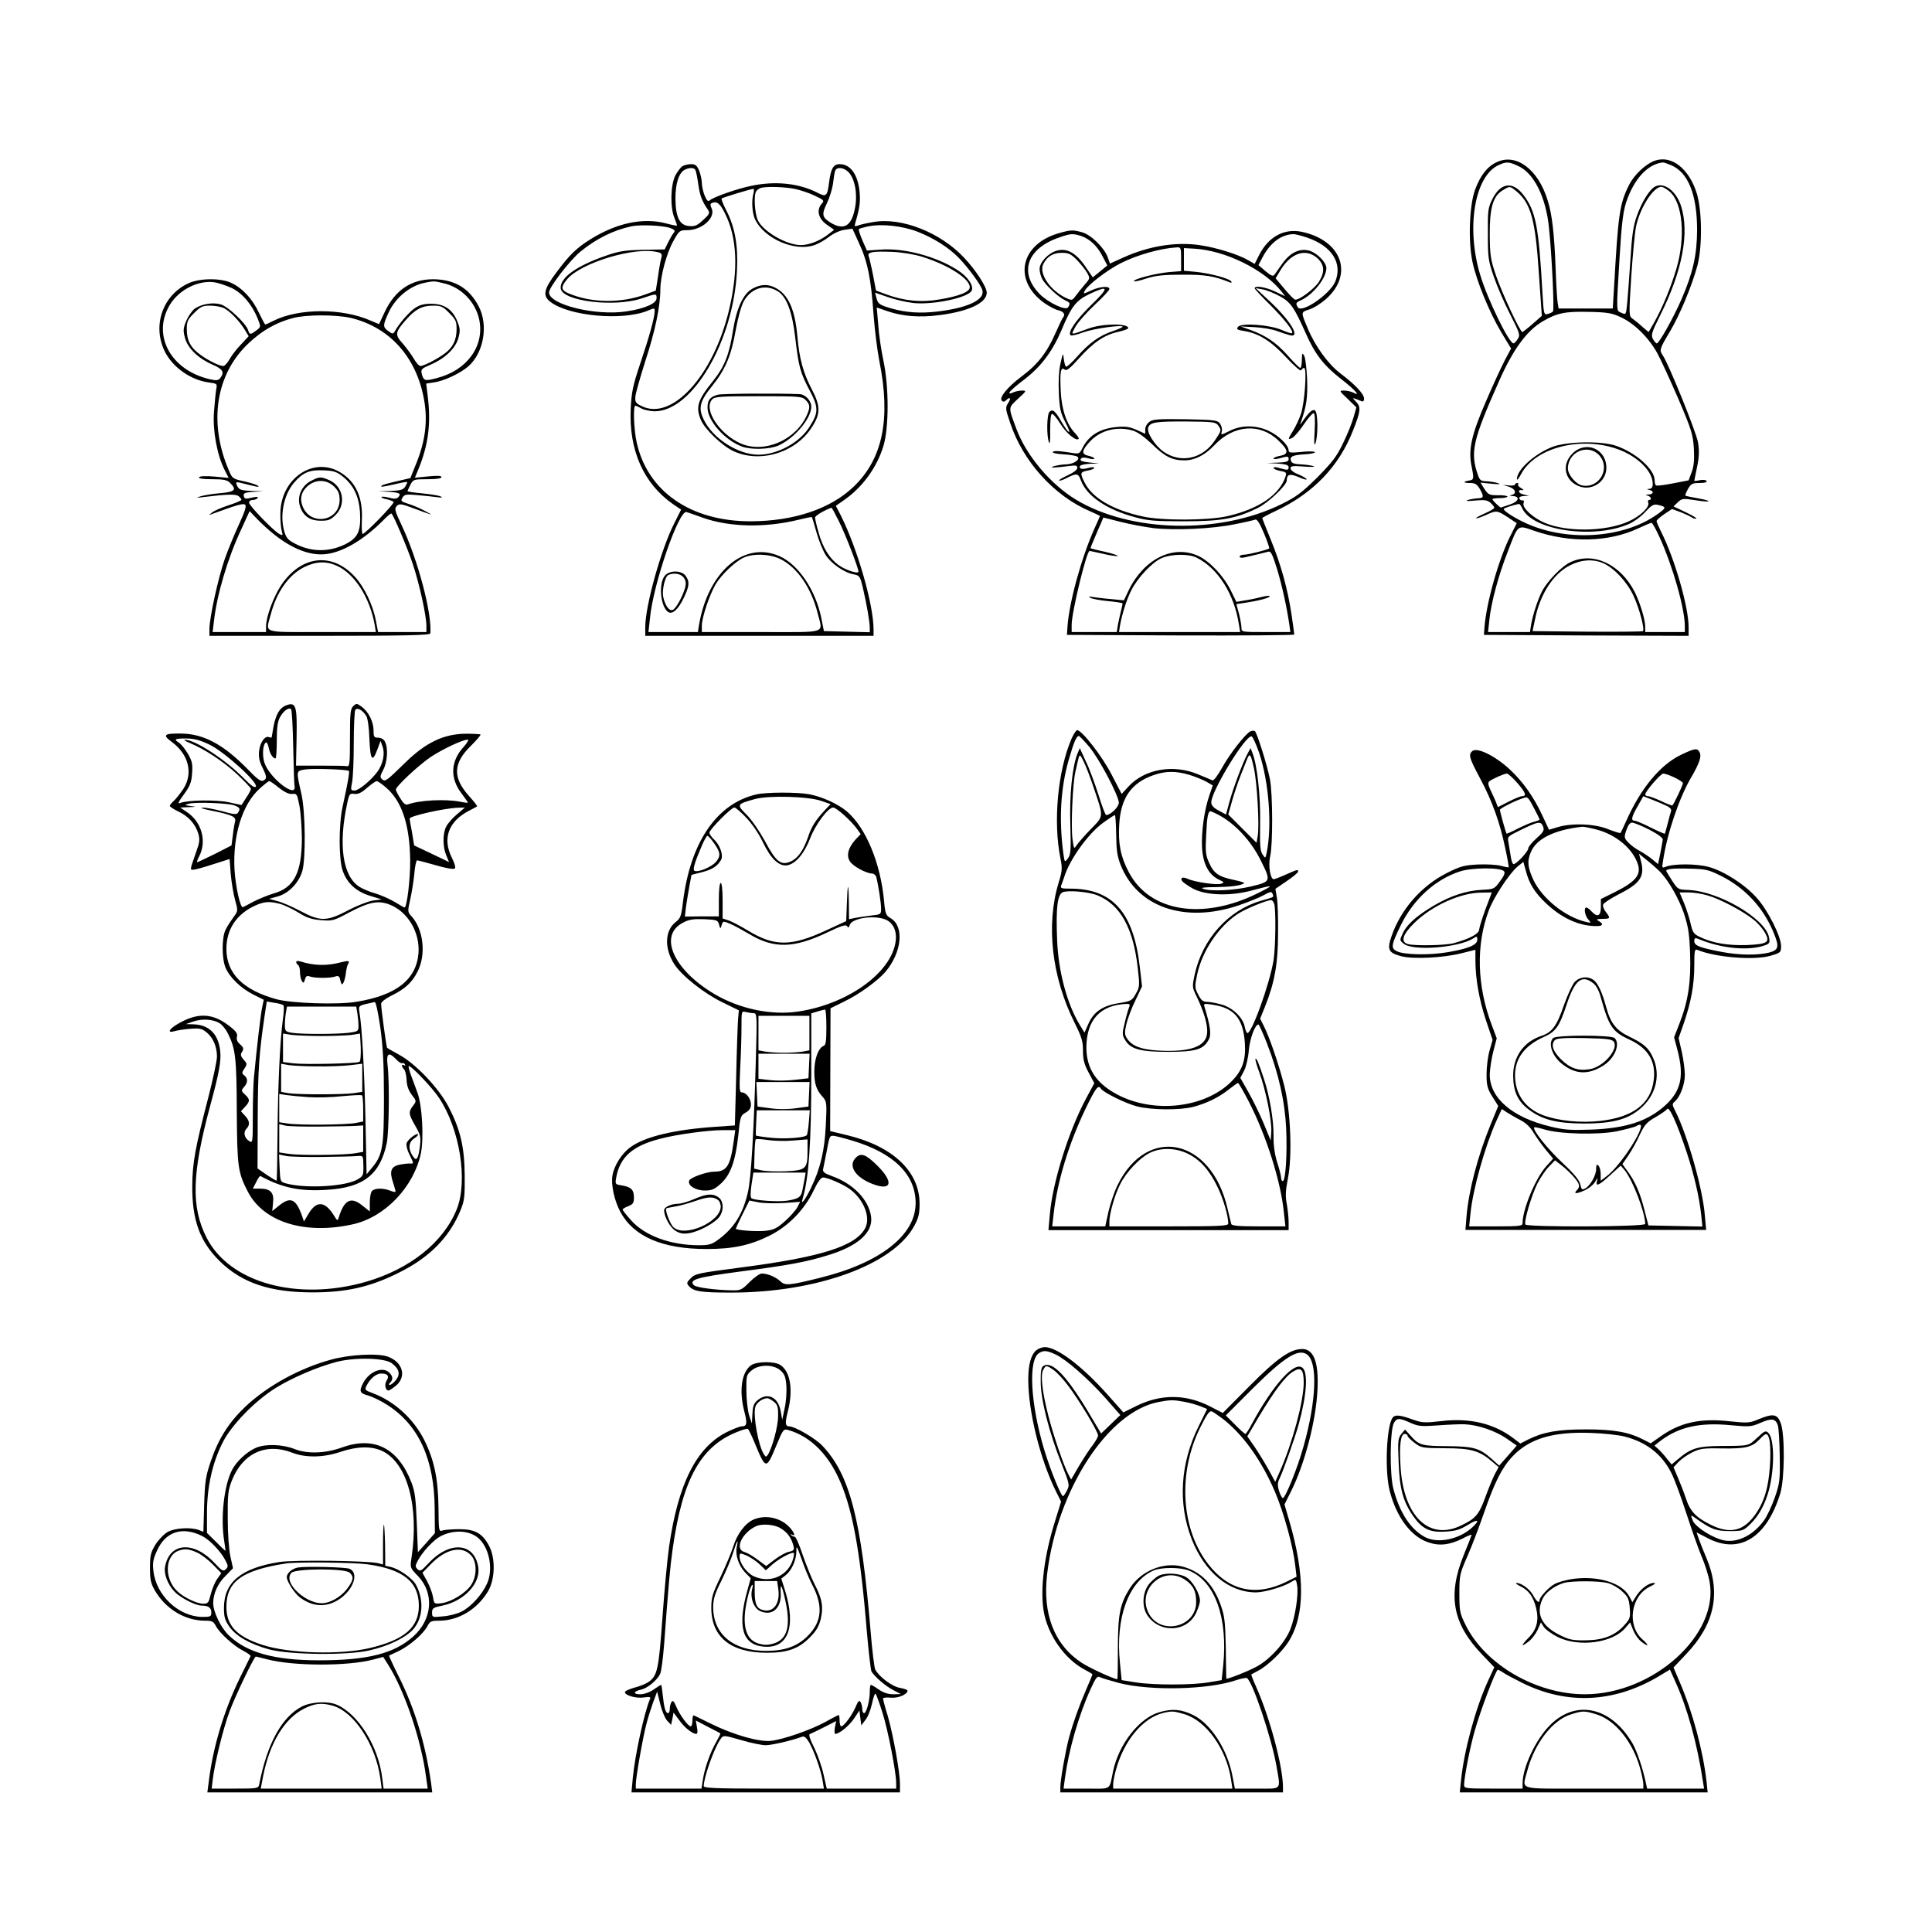 <?xml version="1.0" standalone="no"?>
<!DOCTYPE svg PUBLIC "-//W3C//DTD SVG 20010904//EN"
 "http://www.w3.org/TR/2001/REC-SVG-20010904/DTD/svg10.dtd">
<svg version="1.0" xmlns="http://www.w3.org/2000/svg"
 width="1024pt" height="1024pt" viewBox="0 0 1024 1024"
 preserveAspectRatio="xMidYMid meet">
<g transform="translate(0,1024) scale(0.1,-0.1)"
fill="#000000" stroke="none">
<path d="M7934 9381 c-51 -23 -88 -71 -116 -147 -30 -82 -37 -270 -14 -380 21
-102 90 -270 154 -377 l51 -84 -34 -64 c-18 -35 -63 -132 -99 -216 -77 -177
-95 -258 -76 -346 13 -65 12 -70 -14 -74 -34 -6 -31 -13 5 -13 27 0 37 -6 52
-31 23 -41 22 -49 -10 -50 -16 -1 -39 -5 -53 -9 -16 -6 -2 -7 38 -3 51 5 66 2
82 -12 11 -10 20 -22 20 -26 0 -5 -23 -18 -50 -30 -28 -12 -49 -24 -46 -26 2
-2 24 5 49 16 59 27 60 27 118 -10 l48 -32 -33 -66 c-62 -122 -128 -355 -138
-486 l-3 -40 543 -3 542 -2 0 46 c0 107 -74 363 -144 502 -14 28 -26 55 -26
60 0 5 19 22 41 37 l41 27 47 -17 c25 -10 50 -22 56 -26 5 -5 16 -9 25 -8 8 0
-15 15 -53 33 l-67 32 23 22 c21 20 27 21 91 11 85 -14 99 -5 15 10 -34 6 -64
12 -66 14 -2 3 4 18 14 36 16 27 23 31 61 31 28 0 41 4 37 11 -4 6 -19 7 -36
4 -16 -4 -29 -5 -29 -3 0 2 7 35 15 74 11 52 12 85 5 128 -8 53 -156 417 -186
461 -20 29 -19 34 36 126 53 89 116 240 146 349 27 99 26 293 -3 386 -41 130
-132 202 -220 173 -48 -16 -110 -73 -138 -128 -51 -101 -58 -153 -80 -541 l-7
-115 -143 0 -144 0 -5 30 c-3 17 -8 100 -11 185 -7 184 -19 286 -42 358 -50
164 -166 251 -269 203z m113 -21 c83 -37 147 -165 163 -328 15 -142 29 -436
21 -443 -3 -4 -16 -10 -27 -13 -21 -6 -22 -3 -29 116 -19 345 -35 429 -100
514 -57 75 -122 67 -166 -23 -22 -44 -24 -60 -23 -183 0 -125 2 -142 32 -228
18 -52 57 -142 87 -200 51 -100 53 -108 39 -129 -8 -13 -18 -23 -22 -23 -24 0
-137 232 -176 361 -77 252 -30 529 99 585 40 18 53 17 102 -6z m809 5 c92 -38
139 -157 139 -345 -1 -133 -22 -226 -83 -367 -43 -98 -118 -233 -131 -233 -4
0 -13 11 -20 23 -11 21 -7 35 37 123 120 238 158 443 111 585 -27 79 -90 125
-137 100 -30 -16 -71 -83 -97 -157 -19 -54 -26 -105 -34 -239 -6 -93 -14 -196
-17 -227 -6 -56 -6 -57 -30 -46 -28 13 -28 -8 -10 293 11 182 19 243 35 293
42 125 114 202 194 211 4 1 24 -6 43 -14z m-816 -141 c74 -63 98 -151 116
-428 l16 -230 -49 -43 c-26 -23 -51 -42 -54 -43 -12 0 -108 206 -140 300 -29
85 -32 108 -33 215 -1 143 17 205 68 236 39 24 38 24 76 -7z m809 1 c70 -60
86 -241 36 -410 -29 -98 -72 -202 -117 -283 l-30 -52 -32 27 c-17 16 -41 35
-52 43 -21 15 -21 15 -8 225 8 116 19 233 25 262 20 100 92 213 135 213 7 0
26 -11 43 -25z m-259 -666 c72 -33 147 -107 193 -189 20 -36 70 -146 113 -245
70 -164 77 -187 82 -263 3 -62 0 -93 -12 -125 l-16 -43 -83 -16 c-45 -9 -85
-14 -89 -11 -5 2 -8 14 -8 27 0 58 -98 146 -204 183 -78 27 -261 24 -339 -6
-94 -37 -187 -121 -187 -170 0 -9 9 2 21 24 79 152 348 211 546 121 90 -42
153 -111 153 -171 0 -17 -6 -25 -17 -26 -17 -1 -17 -2 0 -6 25 -6 21 -23 -5
-24 -17 -1 -19 -2 -5 -6 18 -5 24 -23 7 -23 -5 0 -7 -6 -4 -14 9 -23 -42 -72
-105 -100 -121 -54 -326 -57 -444 -7 -63 27 -119 79 -112 103 4 12 2 17 -5 16
-7 -2 -15 3 -17 10 -3 7 6 12 24 13 l28 1 -29 7 c-30 6 -35 28 -6 23 8 -1 5 4
-8 11 -12 7 -19 16 -16 20 4 4 2 7 -4 7 -7 0 -12 -4 -12 -8 0 -5 -15 -7 -32
-5 l-33 3 33 -10 c34 -11 43 -36 15 -43 -14 -4 -13 -5 3 -6 43 -2 35 -29 -13
-45 -26 -9 -47 -16 -48 -16 -6 0 -45 38 -45 44 0 3 18 6 40 6 22 0 40 4 40 8
0 4 -23 8 -50 7 -46 0 -52 3 -72 33 l-21 34 59 -6 c40 -4 51 -3 34 3 -14 5
-41 9 -60 10 -31 1 -37 5 -47 34 -42 121 -27 184 114 501 74 166 146 264 230
313 75 44 119 53 243 50 99 -2 123 -6 170 -28z m-522 -1013 c53 -117 375 -165
564 -84 26 11 66 40 88 64 35 38 45 43 68 38 46 -11 45 -15 -4 -50 -178 -127
-476 -147 -694 -48 -60 27 -120 65 -120 76 0 5 49 21 81 27 3 1 11 -10 17 -23z
m727 -151 c71 -155 135 -381 135 -474 l0 -31 -105 0 -105 0 0 28 c0 38 -27
127 -56 185 -75 146 -218 214 -339 158 -47 -21 -125 -102 -153 -157 -23 -46
-48 -124 -57 -176 l-6 -38 -111 0 -111 0 7 65 c9 89 49 239 97 360 57 148 50
143 140 112 190 -66 396 -61 553 13 34 16 65 29 69 29 5 1 23 -33 42 -74z
m-300 -139 c59 -25 129 -100 163 -174 31 -66 60 -177 50 -187 -3 -3 -135 -4
-295 -3 l-290 3 13 63 c27 134 98 242 186 286 59 30 120 34 173 12z"/>
<path d="M8334 7836 c-58 -58 -42 -141 32 -172 69 -29 146 20 148 94 2 102
-108 150 -180 78z m144 -11 c59 -69 -2 -175 -92 -158 -34 7 -76 57 -76 91 2
90 110 133 168 67z"/>
<path d="M3617 9359 c-9 -5 -26 -28 -38 -50 -25 -51 -28 -168 -4 -225 8 -20
14 -38 13 -40 -2 -1 -28 4 -58 12 -122 32 -262 2 -400 -84 -74 -46 -111 -82
-181 -176 -67 -89 -74 -123 -33 -155 98 -77 385 -103 519 -47 32 14 35 14 35
-2 0 -33 -29 -138 -76 -277 -40 -119 -47 -155 -51 -240 -11 -221 69 -399 224
-507 l43 -29 -36 -72 c-71 -140 -154 -438 -154 -551 l0 -46 605 0 605 0 0 34
c0 132 -86 430 -174 605 l-26 50 43 30 c98 68 174 172 209 286 30 97 30 316 0
455 -11 52 -24 137 -27 187 l-8 93 56 -19 c81 -28 171 -35 278 -21 155 20 249
65 249 119 0 30 -58 119 -119 184 -126 135 -333 217 -483 190 -35 -6 -72 -14
-82 -19 -17 -6 -18 -4 -12 17 22 74 27 110 22 162 -9 92 -48 147 -106 147 -32
0 -46 -23 -55 -92 -10 -79 -15 -84 -63 -59 -99 50 -223 63 -350 36 -74 -15
-197 -58 -219 -76 -10 -9 -16 -4 -28 24 -8 20 -15 50 -15 67 0 17 -7 46 -14
65 -12 28 -20 35 -43 35 -15 0 -36 -5 -46 -11z m68 -19 c4 -6 11 -40 16 -76 8
-60 20 -91 52 -137 10 -16 7 -23 -26 -53 -31 -29 -44 -35 -75 -32 -50 4 -71
46 -72 146 0 78 17 133 47 151 23 13 50 14 58 1z m813 -13 c33 -35 48 -115 34
-188 -18 -98 -59 -122 -130 -79 -45 28 -48 44 -19 103 14 29 28 75 32 102 3
28 8 58 11 68 7 24 46 21 72 -6z m-286 -88 c29 -6 77 -22 106 -36 49 -23 52
-26 38 -42 -31 -35 -19 -82 31 -115 l34 -24 -35 -27 c-42 -32 -99 -54 -141
-54 -76 0 -199 71 -228 131 -17 36 -23 134 -9 154 4 6 14 14 22 17 26 10 127
7 182 -4z m-219 -26 c-11 -40 -6 -108 11 -140 51 -99 208 -167 310 -133 20 6
56 26 79 44 26 20 60 35 84 38 l41 6 35 -77 c45 -95 64 -190 77 -378 6 -81 20
-192 31 -248 61 -304 18 -516 -135 -663 -123 -119 -317 -184 -546 -185 -319
-1 -550 159 -606 421 -15 71 -19 192 -6 192 4 -1 18 -7 32 -15 14 -8 45 -14
69 -15 200 -1 419 371 437 745 7 131 -10 230 -56 319 -17 33 -28 61 -25 64 5
5 153 50 168 51 4 1 4 -11 0 -26z m-151 -103 c65 -128 73 -300 22 -513 -83
-349 -303 -590 -464 -509 -31 15 -35 21 -32 52 2 19 26 103 52 185 52 158 80
292 80 380 0 72 34 197 71 261 29 52 32 54 72 54 77 0 151 66 129 115 -8 18
-8 25 1 29 27 11 43 -2 69 -54z m-288 -79 c22 -9 26 -14 17 -25 -7 -8 -20 -31
-30 -51 l-18 -37 -114 -2 c-95 -2 -128 -7 -194 -30 -160 -55 -249 -119 -243
-175 8 -67 282 -101 428 -53 80 27 80 27 80 1 0 -27 -63 -55 -157 -69 -163
-26 -413 35 -413 100 0 27 109 169 166 216 83 68 175 114 269 134 49 11 170 5
209 -9z m1309 -19 c85 -33 167 -85 219 -139 53 -55 118 -144 125 -172 13 -50
-78 -93 -237 -112 -92 -11 -167 -6 -245 16 -64 19 -72 24 -80 57 l-7 27 69
-24 c37 -13 98 -27 134 -31 106 -11 289 28 309 65 13 26 -21 76 -77 111 -113
72 -283 117 -407 107 l-71 -5 -24 54 c-13 30 -21 57 -19 60 3 2 25 9 49 14 72
15 181 3 262 -28z m-1375 -109 c18 -4 22 -11 18 -27 -4 -11 -12 -56 -18 -99
l-12 -77 -51 -19 c-131 -49 -288 -48 -411 4 -41 17 -43 33 -8 75 75 89 365
175 482 143z m1397 -23 c139 -43 255 -117 255 -162 0 -25 -53 -47 -160 -65
-96 -17 -189 -8 -283 27 l-54 20 -16 84 c-9 46 -20 91 -23 99 -8 21 23 26 126
22 49 -2 115 -13 155 -25z m-439 -1402 c34 -67 104 -248 104 -268 0 -14 -73
10 -108 37 -47 35 -82 93 -103 170 -11 37 -19 73 -19 80 0 9 49 39 87 52 2 1
19 -31 39 -71z m-721 18 c144 -51 333 -54 511 -10 36 9 66 15 67 13 2 -2 13
-39 25 -82 12 -43 34 -96 48 -118 28 -45 98 -94 148 -103 32 -6 35 -10 50 -74
20 -85 36 -179 36 -209 l0 -24 -122 3 -121 3 -14 70 c-30 147 -121 283 -221
327 -187 83 -379 -81 -427 -364 l-6 -38 -131 0 -131 0 8 73 c17 182 154 577
194 563 9 -3 48 -16 86 -30z m413 -220 c89 -45 162 -152 196 -287 27 -110 60
-99 -299 -99 l-315 0 0 34 c0 43 40 162 73 219 31 52 106 123 150 142 52 23
140 19 195 -9z"/>
<path d="M3990 8711 c-50 -26 -86 -103 -105 -223 -20 -128 -45 -191 -104 -265
-84 -104 -95 -140 -66 -209 20 -48 110 -135 170 -164 141 -67 330 -11 417 124
48 73 48 113 -1 206 -45 86 -65 163 -75 280 -13 141 -48 220 -117 255 -38 20
-77 19 -119 -4z m134 -16 c46 -30 75 -108 91 -245 18 -154 26 -184 77 -281 47
-89 47 -116 -2 -192 -52 -83 -170 -147 -270 -147 -108 0 -242 86 -290 186 -30
61 -21 97 42 175 72 89 104 164 127 297 12 66 29 129 43 155 40 72 117 94 182
52z"/>
<path d="M3805 8148 c-41 -11 -55 -28 -55 -68 0 -70 91 -173 183 -207 50 -18
146 -15 194 6 85 39 173 143 173 206 0 31 -32 65 -62 66 -109 5 -413 3 -433
-3z m465 -28 c23 -23 25 -38 8 -77 -57 -134 -225 -208 -351 -154 -115 50 -202
185 -151 235 13 14 50 16 245 16 216 0 230 -1 249 -20z"/>
<path d="M3525 7190 c-36 -40 -25 -167 17 -194 23 -14 54 15 84 79 28 59 30
83 8 113 -20 29 -83 31 -109 2z m100 -13 c11 -17 12 -31 6 -53 -14 -48 -49
-111 -66 -117 -18 -7 -40 24 -50 70 -7 36 10 109 28 116 31 13 67 6 82 -16z"/>
<path d="M5619 9006 c-210 -56 -254 -250 -84 -372 26 -18 60 -36 76 -39 27 -6
37 -23 23 -38 -3 -3 -21 -40 -39 -81 -45 -103 -94 -167 -180 -231 -77 -58
-121 -113 -105 -129 7 -7 14 -6 22 2 21 21 29 13 12 -13 -16 -25 -16 -30 10
-106 67 -204 233 -388 424 -469 28 -12 52 -24 52 -25 0 -1 -13 -31 -29 -66
-69 -154 -134 -390 -143 -519 l-3 -45 603 -3 c331 -1 602 1 602 5 0 5 -7 53
-15 108 -20 134 -57 267 -111 398 -24 59 -44 109 -44 111 0 2 33 20 74 39 198
94 333 235 408 427 40 101 42 122 16 150 -24 25 -25 25 30 3 7 -3 12 3 12 14
0 24 -47 75 -126 134 -65 50 -133 143 -173 239 -37 88 -37 85 9 100 23 7 62
32 87 54 149 131 86 311 -126 357 -94 20 -177 -25 -227 -122 l-24 -48 -33 19
c-52 31 -168 67 -254 80 -128 20 -275 -4 -409 -65 l-71 -32 -12 34 c-19 51
-89 119 -136 132 -48 13 -58 13 -116 -3z m112 -17 c46 -16 86 -54 114 -110
l24 -46 -39 -32 -38 -31 -39 57 c-51 74 -99 100 -153 84 -45 -13 -90 -62 -90
-97 0 -14 6 -37 14 -53 17 -32 86 -97 122 -113 26 -12 28 -16 15 -37 -12 -19
-104 24 -150 70 -112 114 -69 241 102 300 62 22 74 22 118 8z m1196 -8 c133
-45 190 -136 150 -234 -28 -66 -177 -169 -198 -136 -13 21 -11 25 15 37 66 30
136 118 136 171 0 30 -48 79 -89 92 -51 15 -103 -9 -145 -69 -17 -24 -35 -50
-41 -58 -8 -10 -18 -6 -48 19 l-37 32 21 40 c41 78 99 122 164 124 11 0 43 -8
72 -18z m-667 -115 l0 -63 -62 -5 c-69 -6 -188 -36 -188 -48 0 -4 28 1 63 13
49 16 89 21 192 21 123 1 171 -7 254 -41 8 -3 11 -1 7 5 -9 16 -111 43 -186
51 l-65 6 0 60 0 60 55 -3 c163 -9 371 -111 462 -227 l19 -25 -53 25 c-51 24
-108 33 -108 17 0 -4 36 -43 81 -87 77 -77 127 -141 117 -151 -3 -2 -27 5 -54
17 -65 28 -213 39 -232 17 -10 -13 -6 -16 30 -22 78 -12 143 -52 224 -139 45
-48 78 -77 81 -69 3 6 9 12 15 12 16 0 3 -187 -17 -244 -9 -27 -28 -67 -41
-88 -29 -46 -30 -52 -4 -38 11 6 38 37 60 70 22 33 46 60 52 60 7 0 9 -29 6
-92 -4 -64 -3 -85 4 -68 14 38 14 158 -1 173 -12 12 -31 -4 -69 -59 -12 -18
-13 -18 -6 1 29 85 35 127 32 225 -3 58 -9 114 -16 125 -10 17 -11 15 -12 -22
0 -24 -4 -43 -8 -43 -5 0 -34 29 -66 65 -61 69 -117 107 -200 137 l-51 18 75
-4 c41 -2 95 -11 120 -21 25 -9 55 -19 68 -22 57 -14 2 78 -110 182 l-73 68
39 -7 c21 -4 62 -21 91 -37 56 -31 75 -59 136 -196 50 -113 97 -172 190 -244
73 -57 105 -94 60 -69 -11 5 -32 10 -47 10 -27 0 -27 -1 19 -44 l46 -45 -15
-53 c-8 -29 -33 -91 -56 -138 -34 -71 -58 -101 -137 -181 -82 -81 -110 -102
-191 -142 -327 -160 -796 -150 -1086 24 -135 81 -265 235 -317 376 -44 118
-44 110 8 159 47 43 47 44 21 44 -15 0 -36 -5 -47 -10 -12 -7 -19 -7 -19 -1 0
6 35 37 78 69 90 69 149 148 198 262 53 127 77 157 147 191 106 50 108 37 10
-58 -82 -81 -125 -144 -109 -160 4 -4 34 3 69 16 56 20 207 41 207 29 0 -3
-23 -13 -52 -23 -70 -23 -126 -63 -189 -135 -29 -33 -56 -57 -60 -53 -4 5 -9
24 -11 43 -3 32 -5 30 -17 -25 -9 -38 -12 -95 -9 -158 4 -85 9 -106 36 -158
36 -69 17 -62 -24 9 -32 55 -44 65 -61 50 -15 -12 -17 -130 -3 -163 5 -12 7
12 6 64 0 48 3 85 9 87 6 2 26 -21 45 -52 31 -50 84 -94 97 -80 3 2 -5 15 -17
28 -46 47 -73 125 -78 224 -5 103 0 133 21 115 10 -8 28 6 77 61 76 84 133
123 206 139 30 7 54 15 54 20 0 26 -136 25 -210 -2 -101 -37 -96 -38 -69 11
13 23 59 75 102 115 42 39 77 77 77 83 0 18 -50 14 -98 -8 -41 -19 -42 -19
-32 0 17 31 119 109 190 145 89 45 212 79 298 84 21 1 22 -3 22 -63z m-552 -4
c20 -21 45 -52 54 -68 16 -29 16 -30 -14 -64 -16 -19 -38 -46 -48 -60 -16 -22
-20 -23 -46 -11 -87 39 -150 132 -124 182 20 40 52 59 98 59 36 0 48 -6 80
-38z m1274 10 c38 -35 41 -73 9 -125 -23 -37 -107 -100 -127 -95 -7 2 -32 28
-57 58 l-46 55 21 35 c57 99 137 127 200 72z m-870 -1431 c115 -13 314 -4 430
20 53 10 103 22 111 25 10 3 23 -17 46 -72 18 -42 30 -78 28 -81 -8 -7 -111
-33 -134 -33 -13 0 -23 -5 -23 -10 0 -6 11 -8 28 -4 45 10 106 25 124 30 14 4
22 -13 47 -93 27 -90 51 -200 65 -295 l5 -38 -130 0 c-128 0 -129 0 -129 23 0
12 -6 46 -13 74 l-14 51 46 7 c68 10 131 26 131 35 0 4 -21 2 -47 -5 -27 -7
-67 -15 -89 -18 l-41 -7 -31 63 c-38 76 -111 153 -172 181 -132 60 -286 -16
-367 -181 l-26 -55 -71 7 c-39 3 -82 9 -96 11 -19 4 -22 3 -10 -5 8 -5 50 -13
92 -17 43 -4 78 -9 78 -13 0 -3 -4 -22 -9 -41 -5 -19 -12 -52 -16 -72 l-6 -38
-119 0 -120 0 0 38 c0 67 79 392 95 392 2 0 34 -7 70 -15 37 -9 72 -14 79 -12
6 2 -24 12 -66 22 -43 9 -78 18 -78 20 0 2 9 25 21 52 11 26 26 62 34 79 l13
31 91 -23 c50 -13 128 -27 173 -33z m231 -157 c113 -57 198 -192 223 -351 l7
-43 -321 0 -321 0 5 33 c11 63 36 142 61 190 33 65 108 145 158 168 51 23 145
25 188 3z"/>
<path d="M6093 8005 c-13 -9 -23 -27 -23 -40 l0 -24 -47 21 c-36 16 -59 19
-103 15 -88 -8 -147 -43 -181 -108 -18 -36 -18 -36 -66 -28 -63 10 -93 11 -93
2 0 -5 26 -9 57 -11 31 -2 63 -7 71 -11 23 -13 -14 -41 -56 -42 -41 -1 -102
-17 -67 -17 11 0 44 3 73 7 45 6 52 5 52 -9 0 -10 -20 -25 -51 -39 -27 -13
-48 -25 -46 -28 3 -2 18 2 34 10 60 31 68 30 82 -9 30 -82 136 -155 286 -195
68 -19 107 -22 260 -22 198 0 276 14 390 70 55 26 155 121 155 146 1 34 16 38
64 18 26 -12 44 -16 41 -10 -4 5 -24 17 -46 26 -22 8 -39 22 -39 31 0 12 12
14 73 9 43 -3 62 -2 47 3 -14 4 -44 8 -68 9 -29 1 -45 6 -49 17 -9 24 7 32 70
36 31 1 57 7 57 11 0 5 -31 6 -70 2 -59 -6 -70 -5 -70 8 0 27 -53 79 -105 103
-68 32 -146 32 -208 0 -46 -23 -47 -23 -41 -2 3 12 -2 30 -10 41 -13 18 -28
20 -183 23 -141 2 -172 0 -190 -13z m363 -19 c19 -26 19 -27 -18 -82 -66 -97
-180 -121 -271 -58 -47 34 -91 103 -81 129 11 27 40 32 202 31 140 -1 155 -3
168 -20z m-452 -28 c26 -8 62 -34 101 -71 68 -67 108 -87 172 -87 55 0 109 27
159 80 103 109 242 119 339 26 55 -52 57 -73 10 -82 -19 -3 -35 -10 -35 -14 0
-5 15 -4 32 1 44 12 48 12 48 -6 0 -11 -14 -15 -57 -17 l-58 -2 58 -3 c41 -3
57 -8 57 -18 0 -18 -5 -18 -48 -6 -18 6 -32 6 -32 1 0 -5 16 -12 35 -16 31 -5
35 -9 29 -28 -31 -98 -142 -174 -310 -212 -103 -23 -347 -24 -449 -1 -156 34
-264 97 -305 177 -27 53 -26 58 15 66 19 3 35 10 35 14 0 5 -14 5 -31 0 -34
-10 -53 -5 -44 11 4 5 27 10 53 11 l47 1 -52 6 c-38 4 -50 9 -45 18 6 9 17 10
40 4 18 -5 32 -6 32 -2 0 5 -13 11 -30 15 -40 8 -38 28 8 77 55 59 143 81 226
57z"/>
<path d="M1000 8739 c-137 -62 -194 -224 -127 -361 41 -84 137 -152 233 -165
45 -6 46 -7 40 -37 -3 -17 -8 -71 -12 -121 -7 -100 17 -228 57 -307 l21 -41
-75 7 c-49 4 -78 3 -82 -4 -4 -6 20 -10 69 -10 63 0 80 -4 96 -20 36 -36 26
-47 -52 -54 -40 -3 -86 -11 -103 -16 -28 -9 -27 -10 10 -5 130 16 175 17 190
5 8 -7 15 -16 15 -19 0 -4 -31 -17 -68 -29 -37 -12 -77 -29 -87 -38 -20 -15
-20 -16 0 -8 134 49 165 58 175 48 7 -7 -3 -38 -34 -105 -24 -52 -58 -134 -75
-183 -34 -97 -81 -311 -81 -370 l0 -36 585 0 c461 0 585 3 586 13 9 109 -67
393 -153 575 -36 76 -38 86 -25 100 14 14 24 12 94 -14 102 -38 106 -39 53
-11 -25 14 -64 30 -87 37 -38 12 -40 15 -30 32 11 18 20 19 77 14 36 -3 83 -8
105 -11 29 -4 34 -3 20 4 -11 5 -55 12 -97 16 -43 4 -78 9 -78 12 0 2 7 17 15
33 15 29 18 30 90 30 48 0 75 4 75 11 0 8 -22 9 -70 4 l-71 -7 22 53 c50 126
64 236 46 380 l-8 66 40 6 c53 7 139 47 183 85 82 72 107 217 56 317 -51 98
-128 144 -242 145 -117 0 -203 -58 -258 -176 l-29 -62 -43 18 c-152 68 -384
67 -518 -1 -20 -10 -39 -19 -42 -19 -2 0 -17 28 -34 63 -33 72 -88 131 -147
158 -56 26 -166 25 -225 -2z m227 -25 c57 -27 109 -88 139 -163 17 -43 17 -44
-7 -62 -31 -24 -36 -24 -44 1 -11 36 -109 128 -146 137 -43 12 -104 1 -138
-24 -14 -11 -34 -40 -44 -64 -16 -39 -17 -51 -7 -89 15 -56 70 -109 145 -142
56 -24 66 -40 43 -71 -11 -14 -20 -15 -56 -7 -212 49 -311 241 -207 402 50 75
147 123 230 112 22 -3 63 -17 92 -30z m1123 25 c94 -21 170 -99 190 -193 29
-140 -64 -269 -225 -310 -63 -17 -70 -15 -80 24 -5 23 0 27 49 48 76 33 131
86 146 142 10 38 9 50 -7 89 -25 62 -70 91 -138 91 -37 0 -61 -6 -86 -23 -30
-20 -85 -83 -107 -124 -9 -14 -12 -14 -35 3 -29 21 -28 31 4 100 36 77 112
139 189 155 50 10 50 10 100 -2z m-1162 -133 c33 -17 83 -70 110 -115 l20 -33
-39 -42 c-22 -22 -50 -58 -61 -78 -12 -21 -27 -38 -34 -38 -21 0 -78 28 -121
59 -53 38 -73 76 -73 137 0 41 5 51 39 85 34 34 44 39 85 39 26 0 59 -6 74
-14z m1193 -25 c34 -34 39 -44 39 -85 0 -57 -19 -97 -62 -129 -40 -30 -112
-67 -130 -67 -7 0 -23 18 -36 41 -13 22 -40 58 -59 80 -41 45 -39 58 19 124
48 55 85 75 142 75 43 0 53 -4 87 -39z m-522 -26 c205 -49 347 -206 388 -430
21 -113 8 -219 -39 -337 l-33 -82 -73 -17 c-40 -9 -76 -19 -79 -23 -9 -9 5 -7
72 8 33 8 61 13 63 11 2 -2 -3 -12 -10 -24 -11 -17 -24 -21 -78 -23 l-65 -2
58 -3 c57 -4 66 -10 46 -30 -7 -7 -22 -8 -46 -1 -19 5 -37 7 -41 4 -3 -3 9 -9
27 -12 17 -4 34 -10 37 -15 5 -9 -150 -169 -164 -169 -4 0 -6 33 -4 74 6 120
-33 205 -117 254 -142 83 -313 -35 -315 -218 -1 -36 3 -78 7 -93 7 -26 6 -27
-13 -17 -31 17 -160 150 -160 166 0 8 9 14 19 14 11 0 23 5 26 10 4 7 -3 8
-22 4 -44 -10 -47 -10 -51 8 -3 14 6 18 50 21 l53 3 -62 2 c-50 2 -64 6 -73
21 -15 30 -14 30 43 15 28 -7 57 -14 62 -14 22 1 -23 19 -77 30 -54 12 -58 15
-76 59 -108 253 -68 509 106 672 71 67 146 110 234 133 70 19 227 19 307 1z
m-42 -841 c57 -46 85 -104 91 -188 6 -104 -11 -139 -85 -174 -80 -37 -166 -37
-244 -1 -48 23 -59 33 -70 65 -28 86 -7 199 49 265 47 55 83 70 159 66 52 -2
69 -8 100 -33z m-366 -305 c97 -78 192 -115 275 -106 89 9 203 76 306 180 21
22 41 38 43 35 13 -13 86 -186 113 -268 35 -105 72 -274 72 -326 l0 -34 -128
0 -128 0 -12 61 c-15 82 -61 178 -112 233 -121 131 -284 112 -390 -46 -41 -62
-80 -168 -80 -219 l0 -29 -141 0 -142 0 7 59 c16 140 72 330 144 484 l45 98
42 -44 c23 -24 62 -59 86 -78z m335 -168 c94 -43 174 -168 200 -313 l6 -38
-286 0 c-325 0 -298 -9 -271 93 31 119 95 210 177 251 62 31 117 33 174 7z"/>
<path d="M1650 7692 c-50 -25 -76 -81 -61 -132 16 -54 52 -80 112 -80 40 0 52
5 78 31 58 57 39 154 -36 185 -42 18 -51 18 -93 -4z m121 -31 c23 -23 29 -38
29 -71 0 -112 -152 -140 -195 -36 -18 42 -8 81 27 111 43 36 100 34 139 -4z"/>
<path d="M1513 6500 c-31 -13 -51 -48 -63 -109 -5 -30 -10 -56 -10 -58 0 -3
-6 -3 -14 0 -22 9 -48 -28 -53 -75 -3 -32 2 -55 20 -90 16 -33 21 -50 13 -58
-18 -18 -31 -11 -91 51 -130 133 -235 190 -356 191 -90 1 -99 -7 -49 -44 90
-66 115 -166 62 -249 -16 -24 -39 -53 -50 -63 -12 -11 -22 -23 -22 -27 0 -5
20 -18 45 -30 54 -25 90 -66 106 -117 9 -32 7 -47 -11 -97 -34 -97 -34 -95
-16 -95 9 0 56 13 105 29 l88 28 6 -80 c4 -43 14 -105 23 -137 16 -58 16 -58
-9 -92 -13 -18 -32 -47 -41 -65 -21 -41 -21 -151 -1 -201 22 -52 80 -109 147
-143 l56 -28 -8 -38 c-8 -34 -29 -215 -44 -373 -3 -30 -6 -121 -6 -203 0 -143
-1 -147 -19 -135 -26 16 -33 47 -15 65 20 20 18 43 -8 70 l-21 23 21 23 c28
29 28 41 0 66 -20 19 -20 22 -5 39 21 23 22 46 2 62 -14 11 -14 15 1 37 15 23
14 26 -5 47 -14 15 -17 26 -11 36 14 21 12 28 -10 47 -12 11 -18 24 -14 38 4
17 -5 30 -42 58 -87 68 -167 71 -270 11 -47 -27 -60 -51 -21 -40 12 4 49 10
82 13 52 4 64 2 89 -18 35 -28 56 -76 56 -129 0 -22 -21 -120 -46 -217 -69
-265 -84 -345 -85 -468 -1 -182 40 -295 145 -399 118 -116 267 -166 493 -166
176 0 302 28 448 100 170 82 278 192 337 338 20 49 22 73 21 182 -1 151 -23
243 -85 363 -52 99 -172 227 -263 277 -33 18 -61 34 -63 36 -4 2 -32 210 -32
234 0 9 23 27 53 42 74 36 112 71 141 130 46 91 30 225 -35 294 -18 20 -19 24
-5 85 8 35 18 97 22 137 3 39 10 72 15 72 4 0 49 -12 99 -26 54 -16 95 -23
101 -17 5 5 -2 29 -16 57 -52 103 -17 195 95 251 19 10 37 19 39 21 2 2 -17
26 -43 55 -88 98 -85 174 11 267 30 30 52 56 50 59 -3 2 -37 4 -75 4 -119 0
-215 -46 -326 -155 -98 -96 -104 -100 -120 -87 -13 11 -12 18 6 52 22 43 26
115 8 149 -6 12 -21 20 -35 20 -22 0 -25 4 -25 38 0 46 -26 99 -63 126 -26 19
-28 19 -45 3 -15 -15 -17 -39 -17 -170 0 -130 -2 -151 -15 -148 -8 2 -73 3
-143 3 l-128 0 3 148 c3 173 -3 192 -59 170z m41 -216 c2 -104 5 -198 7 -209
14 -73 -135 43 -160 124 -12 41 -8 96 9 106 4 2 10 -9 14 -27 6 -32 22 -58 36
-58 4 0 7 42 7 93 0 67 4 101 16 124 19 35 47 56 60 44 4 -4 9 -93 11 -197z
m387 162 c8 -13 15 -61 17 -124 5 -113 16 -126 43 -52 l16 43 11 -31 c13 -37
2 -90 -26 -130 -34 -47 -100 -102 -123 -102 -20 0 -21 3 -13 43 5 23 9 116 9
207 0 91 4 171 8 177 10 15 37 1 58 -31z m-828 -154 c80 -40 256 -200 243
-221 -6 -9 -25 5 -64 44 -94 97 -261 206 -312 204 -8 0 3 -8 26 -17 79 -33
175 -96 249 -164 41 -39 75 -74 75 -79 0 -5 -11 -27 -25 -47 l-25 -39 -68 15
c-67 14 -216 12 -257 -4 -15 -6 -10 5 20 46 32 44 40 63 43 111 4 50 0 65 -22
104 -15 25 -36 51 -47 58 -30 19 -23 23 39 23 44 -1 73 -9 125 -34z m1344 -11
c-69 -76 -73 -165 -11 -246 19 -25 34 -47 34 -49 0 -2 -19 0 -42 5 -80 15
-215 8 -278 -15 -10 -4 -23 7 -38 32 -13 20 -23 41 -24 46 -2 16 115 125 182
172 63 42 170 93 199 94 7 0 -2 -17 -22 -39z m-608 -127 c5 -4 -6 -67 -33
-189 -21 -95 -21 -277 0 -339 23 -67 71 -111 145 -134 l62 -19 -46 -6 c-26 -4
-85 -27 -132 -52 -113 -59 -146 -60 -252 -4 -43 23 -98 47 -123 53 l-44 12 47
13 c57 16 110 71 129 133 19 64 17 314 -4 408 -29 128 -30 124 22 132 44 6
221 0 229 -8z m-370 -90 c30 -23 53 -34 70 -32 24 3 26 -1 38 -62 7 -36 12
-113 13 -171 0 -182 -40 -263 -148 -294 -31 -9 -79 -29 -107 -43 -27 -15 -53
-28 -57 -30 -14 -7 -39 106 -45 198 -10 179 40 345 132 429 24 22 48 41 52 41
5 0 28 -16 52 -36z m567 2 c84 -72 126 -198 128 -386 1 -97 -17 -250 -30 -250
-2 0 -25 13 -51 29 -27 16 -72 36 -101 45 -30 8 -68 24 -86 35 -90 56 -114
223 -65 447 10 46 13 50 38 46 19 -2 37 6 66 32 22 19 45 35 51 36 6 0 28 -15
50 -34z m-803 -95 c29 -11 32 -18 18 -39 -6 -10 -22 -9 -82 8 -40 11 -87 20
-104 19 -18 0 -2 -6 38 -14 116 -23 140 -34 133 -59 -3 -11 -9 -45 -12 -74
l-7 -53 -88 -45 c-49 -24 -91 -44 -94 -44 -3 0 2 15 11 32 41 79 13 181 -64
233 l-37 25 45 2 c42 1 43 2 10 6 -33 5 -34 5 -10 12 35 10 209 4 243 -9z
m1179 -47 c-24 -20 -49 -49 -57 -65 -19 -36 -19 -107 0 -152 l15 -36 -92 44
-93 44 -11 68 c-7 37 -13 71 -13 74 -2 14 187 56 258 58 l35 1 -42 -36z m-937
-475 c22 -6 66 -27 97 -46 44 -28 71 -36 120 -40 60 -5 67 -3 149 41 105 55
153 65 213 42 97 -37 163 -148 154 -259 -12 -140 -119 -223 -331 -257 -99 -16
-341 -8 -422 14 -178 49 -265 137 -265 267 0 104 54 185 154 230 47 21 75 23
131 8z m17 -537 c4 -4 3 -39 -3 -77 -15 -114 -26 -344 -28 -604 -1 -135 -3
-246 -5 -248 -2 -2 -25 12 -52 30 l-49 34 1 269 c1 251 7 340 36 537 l12 79
40 -7 c23 -3 44 -9 48 -13z m514 -119 c14 -104 19 -196 19 -373 0 -259 -7
-303 -64 -370 l-28 -34 -6 290 c-6 263 -18 489 -32 570 -5 30 -3 33 32 42 21
5 43 10 49 11 6 1 18 -54 30 -136z m-122 77 c3 -19 6 -49 6 -66 0 -30 -2 -31
-52 -38 -68 -8 -252 -8 -300 0 -36 6 -38 9 -38 44 0 21 3 50 6 66 l5 29 184 0
183 0 6 -35z m-729 -54 c14 -9 33 -33 43 -54 40 -79 46 -128 47 -412 2 -295 6
-324 58 -425 83 -162 302 -231 557 -174 171 38 323 198 361 377 16 81 7 254
-19 322 -11 30 -27 73 -35 95 -8 22 -13 42 -11 44 8 9 125 -113 161 -168 110
-165 154 -439 94 -590 -71 -176 -248 -317 -482 -385 -364 -104 -722 -5 -844
234 -83 163 -78 340 19 699 48 176 59 238 53 293 -11 90 -60 137 -144 139
l-38 1 40 14 c48 16 106 12 140 -10z m541 -67 c63 0 135 3 159 6 l43 7 4 -72
c1 -40 -1 -75 -7 -78 -15 -9 -287 -15 -349 -8 l-56 7 0 76 0 75 45 -7 c25 -3
97 -6 161 -6z m394 -124 c12 -13 26 -22 31 -20 4 3 11 0 15 -6 4 -8 3 -9 -4
-5 -15 9 -15 -7 -1 -21 7 -7 13 -32 14 -57 1 -30 10 -55 27 -78 26 -34 26 -34
7 -59 -25 -33 -24 -43 12 -106 28 -48 30 -60 25 -106 -9 -72 -19 -85 -39 -53
-25 37 -21 73 8 92 14 9 23 19 21 22 -9 8 -54 -27 -61 -47 -3 -12 3 -37 15
-60 24 -49 24 -49 3 -48 -10 1 -35 -2 -55 -6 -47 -10 -55 -35 -34 -97 8 -24
14 -46 12 -47 -2 -2 -15 1 -30 7 -37 14 -79 13 -94 -2 -7 -7 -12 -34 -12 -60
l0 -49 -39 31 c-61 50 -97 31 -126 -64 -5 -18 -8 -17 -24 10 -48 78 -93 82
-135 12 l-25 -42 -10 29 c-32 91 -61 104 -121 56 l-37 -30 4 43 c7 54 -13 76
-68 76 l-39 0 18 35 c9 19 19 33 22 32 115 -63 212 -83 356 -73 191 12 279 81
314 248 12 62 15 327 4 414 -7 62 6 71 46 29z m-424 -37 c60 -1 139 2 177 6
l67 8 0 -75 0 -74 -46 -7 c-60 -8 -297 -8 -346 0 l-38 7 0 74 0 75 39 -7 c21
-3 88 -7 147 -7z m-41 -163 c44 -3 125 -1 179 5 55 5 102 8 105 4 3 -3 6 -36
6 -72 l0 -66 -40 -8 c-53 -10 -299 -12 -359 -3 l-46 7 0 75 0 75 38 -6 c20 -3
73 -8 117 -11z m65 -156 c85 1 171 2 190 4 l35 2 0 -70 0 -70 -40 -7 c-55 -10
-288 -13 -352 -4 l-53 8 0 75 0 75 33 -8 c17 -4 102 -6 187 -5z m10 -161 c85
1 169 3 185 5 30 2 30 2 31 -52 1 -49 -1 -54 -29 -71 -63 -39 -278 -51 -382
-22 -29 8 -30 10 -33 81 l-3 72 38 -8 c21 -4 108 -6 193 -5z"/>
<path d="M1570 5141 c0 -5 5 -13 10 -16 6 -3 10 -21 10 -38 0 -18 5 -39 10
-47 8 -12 11 -11 16 8 5 19 11 22 28 16 27 -9 105 -9 132 0 18 6 23 3 28 -21
6 -22 9 -25 16 -12 5 9 11 31 13 50 2 19 7 40 11 48 12 19 4 21 -35 11 -74
-20 -144 -19 -216 4 -14 4 -23 3 -23 -3z"/>
<path d="M5679 6324 c-73 -171 -98 -441 -58 -636 10 -50 9 -65 -10 -126 -68
-225 -37 -500 85 -744 37 -74 44 -97 44 -147 0 -46 6 -71 30 -116 l30 -56 -44
-82 c-93 -174 -178 -447 -192 -617 l-7 -80 637 0 636 0 0 44 c0 24 -5 67 -10
96 -8 41 -6 71 6 133 24 119 15 357 -19 492 -28 111 -79 260 -109 318 l-19 38
26 64 c51 128 69 228 69 390 1 83 -2 169 -7 192 l-7 42 60 41 c33 22 60 45 60
50 0 13 0 13 -64 -15 -31 -14 -60 -25 -65 -25 -18 0 -30 74 -19 120 15 63 14
331 -1 410 -16 80 -69 247 -80 255 -5 3 -15 2 -23 -1 -25 -11 -110 -119 -150
-192 -23 -41 -45 -71 -52 -68 -6 3 -40 17 -76 32 -131 55 -284 28 -369 -65
l-36 -39 -54 104 c-50 97 -157 234 -182 234 -5 0 -19 -21 -30 -46z m94 -42
c53 -63 157 -260 157 -297 0 -22 -44 -65 -67 -65 -4 0 -23 48 -41 108 -19 59
-48 139 -67 177 l-32 70 -12 -29 c-28 -69 -43 -220 -38 -377 4 -136 2 -159
-13 -179 -17 -22 -17 -22 -24 26 -24 181 -15 348 30 502 26 89 40 122 52 121
4 0 29 -26 55 -57z m900 -30 c52 -153 70 -385 41 -530 -7 -33 -7 -33 -22 -11
-13 18 -15 50 -13 169 2 143 -15 303 -41 370 l-10 25 -16 -30 c-26 -49 -77
-185 -96 -256 l-18 -66 -39 21 c-27 14 -39 28 -39 43 0 60 183 360 214 350 6
-2 23 -40 39 -85z m-878 -182 c56 -164 56 -153 -13 -224 -32 -33 -66 -72 -75
-85 -15 -23 -15 -22 -23 35 -8 69 1 291 16 354 24 106 19 100 43 55 11 -22 35
-83 52 -135z m851 98 c17 -74 30 -309 20 -360 l-6 -35 -75 75 -75 75 20 71
c11 40 32 101 46 137 14 35 30 75 35 88 13 32 19 23 35 -51z m-345 -34 c30 -9
70 -25 91 -36 l36 -21 -18 -52 c-27 -78 -43 -193 -39 -277 5 -87 35 -144 89
-170 29 -14 31 -16 12 -22 -24 -8 -141 9 -177 26 -26 12 -41 6 -30 -11 3 -6
27 -23 53 -38 65 -38 194 -44 308 -15 131 35 133 34 39 -13 -291 -144 -572
-98 -682 112 -43 81 -57 150 -51 252 8 142 64 222 183 263 63 22 116 22 186 2z
m152 -210 c93 -48 179 -141 232 -250 52 -105 51 -107 -53 -132 -90 -22 -219
-28 -257 -12 -13 5 10 8 66 8 79 1 131 7 153 20 6 3 -19 11 -53 18 -82 17
-108 35 -133 92 -18 40 -20 60 -15 148 4 94 10 124 23 124 3 0 19 -7 37 -16z
m-537 -107 c1 -81 5 -114 23 -160 88 -225 339 -312 625 -216 50 17 110 41 133
54 36 20 43 21 48 7 7 -18 13 -15 -64 -37 -171 -50 -306 -201 -348 -386 -15
-70 -15 -71 10 -122 38 -79 59 -150 55 -193 -6 -72 -91 -102 -263 -92 -89 6
-135 24 -161 63 -14 21 -14 32 -4 77 7 29 28 86 48 126 l35 74 -12 104 c-33
289 -145 414 -368 414 -49 0 -54 2 -48 18 4 9 10 28 15 42 28 93 128 233 208
290 30 22 58 40 61 40 3 0 6 -46 7 -103z m-98 -323 c120 -50 188 -172 212
-382 11 -96 11 -103 -10 -139 -20 -37 -25 -39 -91 -50 -84 -13 -133 -46 -161
-111 l-20 -45 -24 39 c-68 111 -115 286 -121 451 -7 171 1 241 30 254 29 12
140 2 185 -17z m936 -46 c9 -37 7 -227 -4 -298 -21 -127 -119 -398 -140 -385
-4 3 -10 18 -13 34 -10 48 -62 99 -120 116 -28 8 -63 15 -79 15 -22 0 -32 8
-47 38 -19 36 -19 43 -6 106 26 124 113 254 214 321 38 26 152 73 177 74 7 1
14 -9 18 -21z m-769 -545 c-4 -10 -15 -46 -23 -81 -14 -56 -15 -67 -1 -90 28
-52 79 -67 229 -67 150 0 191 13 218 68 13 26 6 72 -24 171 -6 17 -2 18 42 11
116 -17 163 -73 172 -203 6 -91 -13 -146 -72 -205 -139 -138 -403 -170 -597
-72 -118 60 -172 141 -171 257 2 143 74 221 211 227 18 1 22 -3 16 -16z m729
-190 c63 -162 96 -310 103 -454 6 -135 -3 -279 -18 -279 -5 0 -9 8 -9 18 0 9
-9 46 -21 82 -13 43 -20 90 -19 140 1 83 -20 206 -50 299 -30 91 -40 114 -46
109 -2 -3 7 -36 21 -73 33 -89 67 -256 63 -314 l-3 -46 -37 90 c-21 50 -57
124 -81 166 l-43 76 20 38 c11 22 22 69 25 109 6 63 33 136 51 136 3 0 23 -44
44 -97z m-95 -312 c94 -183 170 -424 186 -589 l8 -72 -142 0 c-105 0 -143 3
-145 13 -2 6 -11 44 -20 82 -86 373 -426 445 -583 123 -17 -34 -38 -98 -48
-140 l-17 -78 -140 0 -141 0 7 63 c19 172 80 373 167 555 56 116 70 135 84
112 12 -20 132 -79 191 -94 77 -20 231 -21 301 -2 70 19 132 49 185 91 24 19
46 35 50 35 3 0 29 -45 57 -99z m-321 -277 c64 -32 114 -88 157 -179 30 -63
55 -150 55 -190 0 -13 -46 -15 -315 -15 l-315 0 0 26 c0 41 29 143 57 197 32
65 104 140 156 166 60 30 139 28 205 -5z"/>
<path d="M7802 6258 c-19 -19 -15 -35 42 -142 65 -121 106 -236 134 -371 12
-55 20 -100 18 -102 -1 -1 -20 2 -41 8 -22 6 -77 9 -122 7 -74 -4 -93 -9 -168
-47 -134 -69 -241 -192 -290 -334 -24 -71 -16 -87 51 -105 64 -17 225 -9 322
16 l72 18 0 -57 c0 -96 20 -209 56 -317 l35 -104 -16 -56 c-9 -31 -16 -88 -16
-126 0 -60 5 -77 31 -119 l31 -49 -40 -97 c-69 -169 -116 -349 -128 -486 l-6
-74 638 0 638 0 -7 77 c-11 141 -92 426 -157 554 -17 33 -17 37 -2 50 27 22
53 90 53 140 0 26 -7 81 -16 122 l-17 74 27 77 c39 114 56 205 56 307 0 82 2
89 18 83 93 -39 299 -56 385 -31 55 16 57 18 57 52 0 50 -69 188 -127 253 -62
71 -175 144 -256 166 -66 18 -190 18 -231 0 -17 -7 -18 -4 -11 36 22 145 85
329 147 436 45 76 58 115 46 136 -12 23 -23 22 -97 -13 -110 -52 -215 -178
-292 -352 -14 -32 -28 -60 -30 -63 -3 -2 -32 7 -65 20 -70 29 -191 34 -268 11
l-46 -14 -34 73 c-46 100 -103 181 -174 247 -80 74 -176 120 -200 96z m242
-170 c43 -50 49 -68 22 -68 -7 0 -39 -13 -70 -29 l-57 -29 -9 24 c-5 13 -18
42 -29 64 -14 30 -16 42 -7 49 16 13 77 40 93 41 6 0 32 -23 57 -52z m831 31
c25 -12 45 -25 45 -30 0 -9 -47 -109 -56 -118 -2 -2 -28 8 -59 23 -31 14 -62
26 -70 26 -8 0 -15 4 -15 9 0 16 82 111 96 111 8 0 34 -9 59 -21z m-740 -171
c14 -26 25 -49 25 -52 0 -2 -12 -7 -27 -11 -16 -3 -54 -20 -87 -36 -32 -17
-60 -29 -61 -27 -4 5 -35 115 -35 126 0 8 86 51 130 64 17 6 22 0 55 -64z
m698 21 c18 -8 27 -19 24 -28 -3 -9 -11 -38 -18 -66 -7 -27 -14 -52 -15 -54
-2 -1 -35 13 -75 33 -39 20 -78 36 -85 36 -21 0 -17 20 16 77 l30 53 48 -19
c26 -10 60 -25 75 -32z m-654 -111 c7 -19 1 -29 -35 -61 -24 -21 -44 -46 -44
-54 0 -16 -62 -83 -78 -83 -5 0 -12 19 -15 43 -4 23 -9 56 -12 73 -6 29 -4 31
57 61 102 50 115 53 127 21z m562 -15 c46 -24 73 -44 72 -53 -1 -8 -7 -41 -13
-73 l-12 -57 -30 25 c-17 14 -47 34 -67 45 -20 10 -47 30 -60 44 -23 24 -24
28 -11 66 9 26 19 40 30 40 10 0 51 -17 91 -37z m-290 3 c102 -23 192 -93 225
-173 28 -65 0 -103 -118 -162 l-73 -36 0 -43 c0 -48 -19 -56 -50 -22 -10 11
-22 20 -27 20 -15 0 -8 -43 10 -63 17 -20 16 -20 -13 -13 -109 26 -230 123
-277 221 -31 67 -35 100 -14 149 29 70 122 117 271 134 6 1 35 -4 66 -12z
m352 -231 c46 -51 96 -140 122 -216 23 -70 29 -106 33 -215 5 -148 -10 -250
-57 -370 l-28 -72 18 -68 c36 -138 19 -215 -63 -291 -93 -85 -208 -123 -393
-130 -109 -4 -144 -2 -217 16 -203 48 -323 152 -322 277 1 29 9 84 19 122 l18
69 -26 69 c-79 208 -85 426 -16 609 25 68 108 194 151 231 l32 26 12 -43 c18
-73 50 -123 113 -181 73 -68 155 -108 233 -115 59 -6 76 5 41 26 -15 8 -11 10
20 11 43 0 44 3 18 37 -11 13 -17 31 -14 39 3 8 40 32 82 54 118 59 142 97
116 185 l-8 30 49 -40 c27 -22 57 -49 67 -60z m-832 8 c8 -8 2 -23 -20 -53
-30 -42 -33 -43 -94 -46 -84 -4 -167 -31 -256 -83 -91 -54 -144 -100 -166
-148 -17 -36 -17 -37 5 -55 49 -40 291 -21 368 28 20 13 22 13 22 -6 0 -28
-44 -47 -152 -66 -100 -18 -239 -15 -276 5 -31 16 -28 33 22 136 67 138 182
243 313 286 63 21 214 22 234 2z m1150 -25 c126 -63 222 -165 277 -295 34 -81
31 -98 -22 -112 -62 -15 -160 -14 -252 4 -116 22 -144 33 -144 57 0 15 4 18
18 13 124 -53 273 -67 360 -34 21 8 24 14 18 42 -20 99 -267 244 -428 250 -53
2 -55 3 -84 47 -16 25 -30 48 -32 52 -6 12 33 17 124 14 83 -2 99 -5 165 -38z
m-1247 -175 c-18 -49 -33 -98 -34 -109 0 -23 -51 -50 -135 -73 -43 -12 -205
-15 -242 -5 -42 11 -29 52 35 114 94 91 243 158 353 159 l56 1 -33 -87z m1177
71 c67 -19 190 -85 244 -129 23 -18 49 -49 60 -69 28 -51 14 -60 -98 -65 -98
-3 -177 10 -243 41 -37 17 -42 24 -53 71 -6 29 -22 78 -35 110 l-24 57 47 0
c26 0 72 -7 102 -16z m-112 -1359 c42 -127 67 -238 78 -336 l6 -60 -143 3
-143 3 -22 85 c-22 89 -51 153 -92 207 l-24 33 31 45 c17 25 45 74 61 110 26
55 38 68 84 94 29 17 57 36 61 43 11 17 53 -77 103 -227z m-880 168 c29 -15
53 -38 69 -66 14 -23 43 -64 64 -90 l40 -48 -37 -41 c-56 -62 -125 -227 -125
-300 0 -16 -12 -18 -141 -18 l-142 0 7 70 c13 128 76 352 137 489 l29 63 27
-18 c16 -10 48 -29 72 -41z m636 -45 c-19 -63 -121 -208 -177 -250 l-34 -26 0
34 c0 19 -5 39 -12 46 -9 9 -12 5 -12 -17 0 -35 -31 -89 -58 -104 -17 -9 -20
-6 -26 21 -5 23 -31 55 -96 116 -80 75 -160 176 -148 187 2 2 26 -3 53 -11 79
-25 284 -30 385 -10 47 10 91 22 100 26 25 15 32 11 25 -12z m-351 -259 c29
-34 32 -49 14 -67 -20 -20 -4 -21 39 -2 23 10 49 31 58 47 12 22 14 23 10 6
-10 -35 8 -28 69 28 l56 51 20 -23 c43 -52 109 -223 110 -286 0 -16 -625 -18
-635 -3 -9 15 32 154 64 218 16 31 44 72 61 89 l32 33 39 -30 c21 -17 49 -44
63 -61z"/>
<path d="M8346 5035 c-12 -13 -37 -67 -56 -120 -38 -112 -63 -146 -119 -165
-95 -31 -151 -110 -151 -212 1 -85 25 -137 87 -182 71 -52 146 -70 288 -71
160 0 244 24 314 93 71 69 92 171 52 257 -23 51 -48 73 -124 110 -71 34 -100
71 -123 154 -22 82 -45 131 -68 147 -31 22 -74 17 -100 -11z m98 -6 c17 -13
31 -40 41 -77 42 -152 62 -181 149 -221 101 -46 144 -116 131 -216 -15 -125
-109 -196 -282 -216 -107 -12 -222 0 -304 30 -95 36 -149 112 -149 211 0 91
51 159 155 205 61 27 81 56 119 172 43 129 80 159 140 112z"/>
<path d="M8232 4738 c-29 -29 -4 -99 51 -140 69 -53 136 -55 213 -7 61 37 94
115 62 147 -17 17 -309 17 -326 0z m322 -20 c25 -40 -56 -133 -128 -145 -62
-10 -104 5 -152 52 -45 45 -55 80 -32 103 9 9 53 12 157 10 122 -3 145 -6 155
-20z"/>
<path d="M4007 6029 c-209 -49 -348 -254 -387 -569 -9 -76 -13 -87 -39 -107
-58 -46 -61 -141 -6 -225 40 -61 158 -154 253 -200 l88 -43 -4 -45 c-2 -25 -7
-162 -10 -305 l-7 -260 -100 -7 c-221 -15 -376 -52 -453 -108 -46 -33 -87 -97
-96 -151 -8 -48 10 -133 42 -192 70 -131 223 -197 457 -197 139 0 229 19 332
70 100 49 187 138 236 241 20 43 38 68 49 68 22 1 103 -34 140 -60 75 -54 114
-150 84 -208 -51 -97 -237 -155 -675 -211 -206 -27 -227 -31 -249 -54 -22 -22
-24 -27 -12 -41 25 -30 63 -36 225 -36 453 0 858 147 970 352 24 44 29 66 29
119 0 171 -142 305 -383 363 l-91 22 1 326 1 325 71 35 c80 38 180 111 221
159 86 103 100 240 27 283 -25 15 -29 23 -35 89 -18 202 -96 390 -197 477 -46
39 -130 78 -199 91 -63 12 -230 12 -283 -1z m346 -34 l49 -17 -30 -32 c-50
-54 -70 -86 -88 -139 -24 -71 -53 -114 -91 -132 -52 -25 -80 -4 -138 106 -28
51 -70 113 -97 140 -55 55 -54 57 44 84 73 20 284 14 351 -10z m-397 -90 c31
-32 67 -86 87 -128 43 -90 87 -131 131 -123 44 9 89 62 120 143 28 73 95 163
122 163 17 0 96 -71 126 -113 l20 -28 -26 -27 c-40 -43 -52 -87 -31 -118 17
-26 86 -63 117 -64 9 0 19 -8 22 -17 10 -36 26 -138 26 -168 0 -32 -1 -32 -57
-38 -32 -4 -70 -10 -85 -13 l-28 -6 -1 98 c-2 108 -7 94 -11 -29 l-3 -79 -106
-49 c-185 -86 -273 -86 -410 -4 -41 25 -89 50 -106 56 l-33 11 0 94 c0 56 -4
94 -10 94 -6 0 -10 -36 -10 -88 l0 -89 -90 0 -90 -1 6 52 c4 28 12 78 18 110
l11 59 55 14 c55 14 84 33 102 66 13 24 -6 78 -37 107 -14 13 -25 29 -25 37 0
16 116 133 132 133 7 0 36 -25 64 -55z m-178 -125 c41 -55 44 -76 17 -108 -24
-28 -97 -58 -115 -47 -9 6 2 45 40 133 12 29 26 52 29 52 4 0 17 -13 29 -30z
m916 -414 c40 -17 61 -61 53 -116 -22 -165 -252 -331 -514 -371 -144 -22 -311
13 -446 92 -219 130 -299 312 -166 379 31 17 55 20 112 18 66 -3 72 -5 78 -28
7 -25 7 -25 14 -3 7 22 8 22 44 7 20 -8 65 -33 101 -54 131 -79 236 -77 413 7
77 37 100 44 107 34 6 -10 9 -9 14 7 12 36 130 53 190 28z m-314 -570 c0 -73
-3 -95 -14 -99 -29 -11 -50 -70 -50 -137 0 -66 11 -98 47 -137 18 -21 20 -31
14 -145 -6 -136 -29 -232 -79 -335 -29 -61 -56 -96 -44 -57 33 110 46 296 46
666 l0 317 33 10 c17 5 35 10 40 10 4 1 7 -41 7 -93z m-386 74 c18 0 19 -9 12
-247 -10 -373 -25 -631 -42 -702 -26 -114 -73 -190 -158 -252 -34 -25 -48 -29
-105 -29 -148 1 -283 50 -356 132 -25 28 -45 53 -45 57 0 4 14 12 30 18 25 10
30 17 30 46 0 41 -15 56 -64 64 -36 6 -36 6 -30 42 20 109 87 168 232 205 85
23 254 46 333 46 l66 0 -8 -57 c-18 -133 -37 -163 -103 -163 -40 0 -127 -31
-133 -47 -10 -26 33 -53 83 -53 36 0 51 6 84 36 52 47 78 120 93 255 10 100
12 107 39 122 20 11 28 24 28 43 0 31 -25 64 -48 64 -13 0 -14 18 -9 128 4 70
7 167 7 216 0 87 0 88 23 82 12 -3 31 -6 41 -6z m296 -106 l0 -91 -37 -7 c-21
-3 -65 -6 -98 -6 -33 0 -77 3 -97 6 l-38 7 0 91 0 92 135 0 135 0 0 -92z m-2
-174 l-3 -65 -70 -8 c-38 -5 -98 -6 -132 -2 l-63 7 0 66 0 67 135 0 136 0 -3
-65z m0 -150 l-3 -65 -67 -9 c-41 -6 -95 -6 -135 0 l-68 9 -3 65 -3 65 141 0
141 0 -3 -65z m-1 -148 c-3 -35 -8 -66 -11 -69 -13 -14 -123 -21 -193 -13 -41
4 -75 10 -76 11 -2 2 -1 33 1 69 l3 65 141 0 140 0 -5 -63z m232 -98 c219 -66
334 -180 334 -330 1 -170 -187 -318 -508 -397 -161 -40 -183 -42 -208 -19 -25
24 -69 42 -99 42 -11 0 -40 -20 -65 -45 -40 -41 -48 -45 -91 -44 -88 1 -192
15 -204 27 -29 29 15 42 241 72 255 33 353 51 466 86 161 48 243 121 232 205
-12 90 -95 176 -209 216 -40 15 -49 22 -45 38 2 11 10 49 17 85 17 90 17 90
37 90 9 0 55 -12 102 -26z m-316 1 l77 6 0 -63 c0 -93 -8 -101 -116 -106 -49
-2 -107 0 -128 5 l-39 9 2 74 c1 41 4 77 6 81 3 3 30 2 62 -3 32 -5 93 -7 136
-3z m63 -195 c-3 -14 -8 -42 -12 -63 -7 -42 -20 -51 -83 -61 -46 -7 -171 1
-188 13 -6 4 -6 30 0 71 l10 65 139 0 138 0 -4 -25z m-108 -136 l83 6 -15 -29
c-8 -15 -38 -49 -65 -73 -41 -37 -59 -46 -99 -51 -49 -6 -162 2 -162 11 0 2
16 37 36 77 l36 72 51 -10 c29 -5 89 -6 135 -3z"/>
<path d="M3680 3885 c-30 -13 -67 -24 -82 -25 -40 0 -78 -17 -78 -35 0 -34 32
-92 61 -109 23 -14 41 -17 72 -12 51 8 132 52 158 84 27 34 25 87 -3 106 -31
22 -63 19 -128 -9z m128 -7 c6 -6 12 -21 12 -33 0 -81 -189 -165 -250 -110
-18 16 -47 92 -38 100 2 2 22 6 45 10 23 3 72 17 110 30 66 23 94 24 121 3z"/>
<path d="M4536 4104 c-43 -42 -3 -104 88 -139 101 -39 115 8 28 95 -62 62 -89
72 -116 44z"/>
<path d="M5492 3083 c-28 -25 -42 -76 -42 -155 0 -168 62 -420 146 -591 l28
-56 -32 -103 c-57 -182 -79 -353 -61 -473 20 -128 112 -260 221 -316 21 -11
38 -21 38 -24 0 -2 -15 -39 -34 -82 -36 -84 -66 -166 -90 -253 -18 -67 -46
-225 -46 -262 l0 -28 590 0 590 0 0 28 c0 108 -70 370 -142 531 -16 35 -27 65
-26 66 2 1 18 10 37 20 47 24 125 98 160 153 88 139 89 351 4 643 l-25 85 35
70 c73 146 133 377 140 541 7 143 -20 213 -81 213 -63 0 -134 -50 -279 -196
l-142 -143 -68 35 c-129 66 -262 66 -392 1 l-67 -33 -80 90 c-135 153 -271
256 -336 256 -14 0 -35 -8 -46 -17z m103 -22 c57 -27 171 -127 264 -231 l79
-90 -51 -49 -51 -49 -51 86 c-127 216 -207 302 -255 272 -11 -7 -15 -28 -14
-87 1 -95 45 -267 110 -430 43 -109 44 -114 29 -143 -8 -16 -18 -30 -21 -30
-10 0 -67 139 -99 245 -74 246 -86 480 -27 514 24 15 42 13 87 -8z m1331 1
c59 -39 52 -244 -17 -488 -32 -115 -96 -274 -110 -274 -4 0 -13 17 -20 38 -9
32 -8 44 4 68 18 37 80 211 100 284 42 151 51 271 22 299 -41 41 -155 -84
-270 -296 -15 -29 -31 -53 -34 -53 -4 0 -29 22 -55 49 l-49 49 144 144 c164
163 239 211 285 180z m-1342 -83 c17 -12 52 -49 77 -83 58 -76 159 -244 159
-264 0 -8 -13 -31 -28 -51 -16 -20 -48 -69 -72 -109 l-43 -74 -14 27 c-26 48
-82 214 -107 313 -32 126 -42 213 -27 241 14 26 17 26 55 0z m1326 -68 c-1
-100 -59 -317 -127 -471 l-24 -54 -35 64 c-20 36 -53 90 -74 121 l-39 56 63
107 c81 135 139 212 179 236 43 27 57 12 57 -59z m-632 -101 c28 -5 66 -16 86
-24 l34 -14 -44 -89 c-99 -199 -112 -412 -37 -603 69 -174 197 -280 340 -280
46 0 150 31 188 56 23 15 24 15 30 -18 8 -47 -9 -163 -35 -231 -27 -71 -108
-162 -179 -200 -43 -24 -160 -70 -161 -64 -1 1 -2 74 -3 162 -3 137 -6 169
-26 225 -40 114 -106 181 -204 207 -101 26 -219 -23 -278 -114 -53 -84 -64
-139 -64 -320 0 -90 -1 -163 -3 -163 -18 0 -148 60 -189 87 -145 95 -208 258
-183 470 53 446 321 860 590 912 63 12 80 12 138 1z m199 -87 c110 -84 209
-222 281 -391 47 -110 96 -290 107 -389 l7 -60 -54 -27 c-162 -79 -303 -48
-412 91 -147 186 -165 486 -44 728 33 66 46 85 58 85 5 0 30 -17 57 -37z
m-174 -808 c137 -57 206 -250 180 -505 l-8 -75 -65 -11 c-86 -16 -296 -16
-390 -1 l-75 12 -9 90 c-25 240 45 433 178 491 41 18 145 18 189 -1z m-373
-595 c168 -43 474 -36 623 15 26 9 51 13 56 11 30 -19 130 -316 156 -464 23
-134 33 -122 -103 -122 l-117 0 -13 68 c-26 138 -113 274 -206 321 -65 32
-113 36 -181 16 -106 -30 -214 -168 -245 -310 -22 -107 -5 -95 -141 -95 l-122
0 7 53 c20 149 71 330 136 474 27 59 35 71 49 64 9 -5 54 -18 101 -31z m346
-165 c117 -34 225 -186 249 -348 l7 -47 -316 0 -316 0 0 23 c0 12 6 45 14 74
42 156 142 277 251 304 46 11 57 10 111 -6z"/>
<path d="M6145 1890 c-11 -4 -33 -22 -49 -39 -39 -41 -47 -120 -17 -169 64
-101 214 -95 262 12 10 23 19 50 19 61 0 38 -38 104 -72 125 -34 21 -105 26
-143 10z m136 -23 c43 -29 59 -60 59 -118 0 -137 -195 -179 -254 -55 -59 125
81 250 195 173z"/>
<path d="M1756 3034 c-169 -46 -338 -139 -456 -250 -87 -83 -142 -169 -182
-287 -28 -81 -32 -108 -36 -234 l-4 -142 -25 10 c-41 15 -125 11 -163 -10 -19
-10 -48 -40 -65 -66 -26 -43 -30 -57 -30 -124 0 -65 4 -83 27 -123 58 -97 159
-158 265 -158 36 0 45 -4 57 -28 20 -38 95 -106 146 -132 23 -12 40 -24 38
-28 -2 -4 -26 -54 -55 -112 -85 -173 -145 -371 -167 -557 l-7 -53 596 0 596 0
-6 48 c-29 206 -87 398 -171 565 -30 60 -53 111 -52 112 2 1 26 12 53 25 57
28 130 91 151 132 13 25 20 28 62 28 102 0 203 61 260 158 36 63 39 174 4 239
-35 66 -74 88 -157 88 -38 0 -79 -3 -90 -7 -19 -7 -20 -3 -21 125 -2 151 -23
250 -76 356 -57 112 -157 203 -270 246 -43 16 -46 19 -36 39 20 40 51 66 79
66 34 0 44 -13 28 -38 -13 -20 -6 -52 10 -52 5 0 23 12 40 26 57 48 36 124
-42 153 -51 20 -204 12 -301 -15z m320 -19 c40 -30 47 -58 23 -89 -11 -14 -26
-26 -32 -26 -8 0 -7 4 1 12 16 16 15 33 -4 52 -35 36 -107 7 -139 -54 -23 -44
-19 -55 28 -67 23 -7 69 -29 102 -51 165 -106 247 -288 249 -548 l1 -130 -45
-51 -45 -50 -6 156 c-5 128 -10 166 -28 213 -71 183 -197 247 -366 187 -90
-33 -187 -36 -254 -9 -64 25 -152 28 -203 7 -48 -20 -106 -73 -129 -120 -42
-82 -61 -255 -40 -379 4 -27 7 -48 6 -48 -1 0 -24 21 -50 48 l-48 47 0 110 c1
135 28 258 81 365 46 95 173 225 284 294 89 55 223 112 323 138 99 25 253 21
291 -7z m-49 -466 c132 -64 195 -295 154 -566 -8 -52 -8 -53 35 -97 86 -91 76
-228 -25 -319 -101 -91 -242 -127 -499 -127 -238 0 -385 41 -480 133 -42 41
-82 124 -82 170 0 50 24 104 64 143 l41 42 -14 63 c-8 38 -14 121 -14 204 -1
123 2 147 22 198 57 145 181 202 321 147 70 -27 165 -26 255 5 90 30 165 31
222 4z m-956 -450 c40 -20 100 -82 124 -130 15 -28 15 -33 2 -46 -13 -13 -20
-10 -57 30 -111 121 -241 113 -265 -16 -9 -46 23 -115 68 -149 41 -31 100 -58
125 -58 36 0 52 -11 52 -36 0 -22 -4 -24 -47 -24 -126 1 -247 115 -260 245 -5
43 -1 63 20 108 45 99 134 128 238 76z m1458 -6 c62 -47 88 -166 53 -245 -26
-59 -85 -124 -136 -150 -22 -11 -66 -23 -98 -25 -57 -6 -58 -5 -58 20 0 23 6
27 55 37 115 24 203 118 190 203 -20 132 -153 142 -265 20 -37 -40 -44 -43
-57 -30 -13 13 -13 18 2 46 23 45 83 109 119 128 66 35 145 33 195 -4z m-1484
-82 c22 -10 60 -39 84 -64 l44 -45 -22 -31 c-12 -17 -27 -53 -34 -81 -11 -45
-14 -50 -40 -50 -32 0 -101 32 -135 64 -71 64 -70 187 2 216 33 13 57 11 101
-9z m1453 -16 c31 -36 30 -109 -1 -156 -29 -43 -104 -89 -155 -96 -41 -5 -41
-5 -47 33 -4 22 -18 59 -31 83 l-25 45 43 44 c81 84 167 102 216 47z m-1081
-550 c138 -36 426 -37 561 -1 l53 14 26 -41 c87 -137 176 -400 201 -594 l9
-63 -117 0 -117 0 -7 55 c-20 169 -127 341 -242 390 -47 20 -135 15 -184 -10
-106 -55 -184 -196 -226 -412 -4 -22 -8 -23 -128 -23 l-124 0 5 43 c10 89 56
276 90 367 30 81 130 290 139 290 2 0 29 -7 61 -15z m345 -245 c115 -32 230
-208 254 -387 l7 -53 -321 0 -320 0 13 68 c35 175 113 304 217 356 56 28 92
32 150 16z"/>
<path d="M2030 2056 l0 -108 -27 7 c-53 13 -446 18 -522 6 -203 -32 -294 -107
-294 -243 0 -49 5 -66 29 -100 36 -51 107 -91 210 -120 108 -29 418 -33 534
-5 97 22 186 65 227 108 54 58 62 155 19 237 -18 36 -91 87 -136 97 l-28 6 -1
107 c-1 58 -4 108 -6 111 -3 2 -5 -44 -5 -103z m-84 -107 c191 -26 274 -93
274 -220 0 -115 -76 -180 -260 -224 -157 -37 -429 -29 -570 17 -135 44 -190
102 -190 201 0 135 83 195 320 231 58 8 354 5 426 -5z"/>
<path d="M1580 1932 c-31 -5 -60 -30 -60 -51 0 -23 41 -86 70 -108 69 -52 145
-54 213 -6 73 52 99 137 50 158 -19 9 -230 14 -273 7z m274 -28 c21 -21 20
-35 -7 -75 -28 -42 -79 -77 -124 -85 -91 -17 -229 108 -178 160 24 23 286 24
309 0z"/>
<path d="M3981 3004 c-50 -36 -65 -133 -36 -245 17 -64 14 -79 -14 -79 -10 0
-45 -14 -78 -30 -162 -81 -259 -274 -307 -610 -9 -63 -25 -233 -35 -376 -20
-278 -27 -308 -77 -341 -14 -9 -47 -22 -72 -28 -25 -7 -48 -17 -49 -22 -6 -17
55 -36 98 -30 35 5 40 3 33 -11 -30 -72 -79 -297 -90 -415 l-7 -77 712 0 711
0 0 44 c0 63 -35 256 -64 359 -15 48 -26 91 -26 95 0 4 18 6 40 4 39 -4 90 17
90 37 0 5 -18 11 -40 15 -40 6 -110 58 -131 97 -5 10 -16 98 -24 196 -50 604
-111 839 -258 992 -38 39 -144 101 -174 101 -21 0 -23 18 -8 76 30 115 15 212
-37 248 -30 22 -126 21 -157 0z m155 -27 c22 -19 28 -34 32 -81 2 -31 -1 -85
-9 -119 l-13 -62 -8 45 c-13 74 -68 102 -121 60 -21 -17 -27 -31 -29 -73 l-3
-52 -15 45 c-7 25 -14 83 -14 128 -1 80 0 85 27 108 39 33 115 34 153 1z m-35
-166 c20 -16 24 -28 23 -78 0 -53 -31 -167 -54 -203 -9 -13 -11 -13 -20 0 -30
45 -59 202 -47 252 6 23 37 46 63 47 7 1 22 -8 35 -18z m-96 -231 c54 -129 57
-129 110 -1 36 87 38 89 65 81 107 -31 198 -116 259 -242 77 -158 120 -388
156 -832 9 -104 20 -196 24 -205 16 -27 74 -78 116 -99 l40 -21 -40 -1 c-27 0
-52 8 -77 25 -20 14 -39 25 -42 25 -4 0 -6 -17 -6 -37 0 -47 -18 -113 -30
-113 -6 0 -10 10 -10 23 0 12 -4 28 -9 36 -7 11 -13 5 -25 -24 -19 -45 -63
-105 -77 -105 -5 0 -9 14 -9 30 0 17 -2 30 -5 30 -2 0 -34 -16 -69 -36 -81
-44 -225 -94 -291 -101 -64 -6 -197 32 -315 90 -47 23 -88 43 -92 45 -5 2 -8
-10 -8 -27 0 -17 -4 -31 -9 -31 -14 0 -58 60 -77 105 -12 29 -18 35 -25 24 -5
-8 -9 -24 -9 -36 0 -13 -4 -23 -9 -23 -13 0 -21 26 -28 92 -3 32 -7 58 -9 58
-2 0 -20 -11 -40 -25 -21 -15 -51 -25 -71 -25 -40 0 -36 16 6 25 32 7 82 48
99 81 7 12 16 84 22 160 23 311 31 404 45 503 53 377 152 552 354 626 20 8 40
13 44 12 4 -1 23 -40 42 -87z m-468 -1461 l20 -21 7 33 6 32 29 -39 c28 -40
71 -74 91 -74 7 0 9 13 4 35 l-6 36 63 -33 c35 -18 66 -34 67 -35 2 -1 -8 -21
-22 -46 -31 -53 -62 -140 -71 -202 l-7 -45 -174 0 -174 0 0 24 c0 34 37 247
56 318 8 33 25 85 36 116 l21 56 17 -68 c9 -37 26 -76 37 -87z m1141 41 c29
-92 72 -313 72 -371 l0 -29 -184 0 -184 0 -17 75 c-9 42 -32 106 -50 143 -21
41 -30 68 -23 71 6 2 40 18 75 36 l65 33 -7 -34 c-3 -19 -2 -34 2 -34 22 0 75
44 100 82 l28 42 5 -39 5 -40 22 29 c13 15 28 55 35 87 7 33 15 56 19 51 4 -4
21 -50 37 -102z m-742 -145 c47 -14 103 -25 123 -25 31 0 143 26 192 45 12 4
22 -4 37 -29 26 -45 60 -139 71 -198 l8 -48 -318 0 c-254 0 -319 3 -319 13 0
45 52 193 86 245 18 27 15 27 120 -3z"/>
<path d="M3994 2186 c-44 -19 -88 -77 -108 -144 -10 -31 -40 -103 -67 -160
-43 -89 -49 -110 -49 -165 1 -154 103 -237 295 -237 108 0 167 21 226 80 35
35 49 59 59 98 15 65 8 108 -33 186 -17 34 -45 104 -63 156 -17 52 -36 95 -42
95 -6 0 -14 4 -19 9 -5 5 -3 6 5 2 17 -10 15 5 -6 31 -46 57 -131 78 -198 49z
m143 -46 c36 -21 58 -52 68 -92 6 -23 3 -27 -24 -33 -16 -3 -50 -22 -75 -41
l-45 -34 -45 33 c-24 19 -56 37 -70 41 -55 14 -13 104 64 138 31 13 95 8 127
-12z m-232 -99 c-9 -42 10 -99 44 -135 l30 -31 -18 -65 c-53 -190 -27 -285 82
-297 133 -15 179 101 117 300 l-19 60 23 18 c32 25 56 79 57 126 0 35 2 31 28
-42 15 -44 40 -104 55 -133 60 -114 53 -197 -23 -273 -55 -55 -121 -79 -221
-79 -173 0 -279 87 -280 230 0 45 8 71 44 143 24 49 52 115 62 148 19 62 30
80 19 30z m122 -93 l32 -31 37 33 c33 28 90 60 110 60 3 0 3 -12 -1 -27 -23
-94 -122 -139 -211 -97 -37 18 -74 69 -74 103 0 21 1 21 38 6 20 -9 51 -30 69
-47z m98 -130 c11 -76 -25 -126 -80 -112 -34 8 -45 32 -45 98 l0 56 59 0 60 0
6 -42z m-139 -3 c-11 -45 10 -101 45 -115 63 -27 112 18 107 97 -4 63 8 38 27
-52 26 -128 6 -195 -65 -216 -31 -9 -49 -9 -80 0 -75 22 -93 114 -51 269 12
44 28 60 17 17z"/>
<path d="M7382 2727 c-33 -40 -44 -284 -16 -390 36 -139 113 -242 205 -272 59
-20 112 -14 182 21 26 14 47 22 47 19 0 -2 -19 -51 -42 -107 -87 -215 -59
-365 99 -529 l63 -66 -34 -74 c-65 -142 -126 -366 -142 -523 l-7 -66 657 0
657 0 -6 58 c-19 164 -73 366 -141 524 l-34 80 69 73 c149 157 183 322 106
506 -15 35 -33 80 -40 100 l-13 37 60 -31 c168 -87 312 3 384 238 23 75 25
307 3 370 -17 50 -40 55 -115 24 -52 -22 -60 -22 -157 -12 -154 17 -259 -6
-361 -77 l-57 -40 -39 20 c-78 40 -157 54 -305 54 -148 0 -226 -14 -306 -54
l-41 -21 -34 26 c-104 80 -233 111 -384 93 -86 -10 -103 -9 -146 6 -74 27 -99
29 -112 13z m93 -28 c43 -19 58 -20 144 -14 53 4 118 7 144 6 70 -3 162 -34
223 -76 l53 -37 -46 -53 -47 -53 -39 35 c-65 58 -97 67 -237 68 -135 1 -149 5
-194 56 l-29 32 -20 -24 c-17 -22 -19 -36 -14 -149 5 -139 23 -207 76 -284 48
-69 88 -89 170 -84 56 3 78 10 120 35 54 34 68 28 25 -12 -69 -64 -183 -88
-251 -52 -77 41 -135 130 -168 257 -20 77 -18 309 3 348 16 27 27 28 87 1z
m1948 -14 c5 -16 9 -91 10 -165 2 -124 0 -141 -26 -217 -16 -45 -41 -99 -57
-121 -56 -78 -138 -119 -209 -107 -59 10 -158 72 -170 108 -11 29 -11 29 12
13 85 -61 111 -71 184 -71 70 0 73 1 112 39 44 43 76 103 97 179 30 115 29
270 -3 302 -14 14 -20 12 -59 -25 -49 -45 -39 -43 -194 -44 -124 -1 -158 -12
-229 -72 l-31 -26 -23 28 c-12 16 -32 39 -45 51 l-23 21 33 26 c97 73 208 98
372 82 98 -9 109 -8 153 11 63 28 84 25 96 -12z m-808 -60 c115 -31 194 -94
244 -193 16 -31 51 -127 79 -213 28 -86 64 -189 81 -229 17 -39 36 -99 42
-133 52 -280 -299 -597 -661 -597 -258 0 -528 157 -632 367 -31 63 -33 74 -33
168 0 96 2 104 44 200 24 55 63 158 87 228 56 161 94 237 149 296 90 96 216
134 420 126 66 -2 147 -11 180 -20z m-1155 6 c0 -6 17 -23 37 -38 35 -27 40
-28 162 -29 139 0 182 -13 250 -71 l34 -29 -22 -41 c-11 -23 -34 -78 -50 -123
-33 -88 -50 -109 -126 -145 -171 -84 -308 50 -322 316 -7 111 1 169 22 169 8
0 15 -4 15 -9z m1916 -13 c13 -41 8 -182 -10 -260 -12 -54 -29 -95 -57 -137
-65 -97 -138 -115 -245 -61 -76 38 -107 71 -129 140 -10 30 -29 79 -42 109
l-23 54 27 29 c15 15 47 38 72 50 40 20 60 23 156 21 126 -2 160 6 200 47 34
36 41 37 51 8z m-1409 -1243 c11 -8 56 -32 100 -54 243 -121 499 -106 741 44
l43 26 30 -67 c62 -136 115 -328 144 -521 l7 -43 -151 0 -151 0 -6 28 c-16 77
-48 172 -71 211 -113 194 -300 236 -438 97 -75 -75 -145 -224 -145 -308 l0
-28 -155 0 c-145 0 -155 1 -155 19 0 38 31 199 56 286 29 104 112 325 123 325
3 0 16 -7 28 -15z m493 -221 c101 -30 197 -149 235 -294 8 -30 15 -65 15 -77
l0 -23 -315 0 c-359 0 -327 -10 -300 95 39 146 134 269 233 299 61 19 69 19
132 0z"/>
<path d="M8322 1869 c-29 -5 -66 -16 -81 -24 -30 -15 -81 -70 -81 -86 0 -19
-16 -8 -33 24 -18 34 -63 67 -89 67 -7 -1 2 -9 21 -18 43 -21 67 -54 82 -112
17 -67 5 -117 -41 -162 -41 -42 -39 -51 5 -16 15 12 35 39 45 60 l17 39 16
-25 c9 -13 42 -37 74 -53 113 -55 291 -31 358 49 l25 29 16 -41 c9 -22 28 -49
42 -60 40 -32 46 -23 7 11 -83 74 -62 229 39 279 29 14 35 20 20 20 -27 0 -71
-34 -94 -73 l-18 -29 -16 30 c-39 75 -177 115 -314 91z m201 -20 c22 -6 55
-25 74 -43 31 -28 37 -40 41 -88 4 -50 2 -58 -27 -90 -49 -56 -112 -81 -206
-82 -70 -1 -88 3 -140 29 -95 48 -126 113 -89 191 16 34 63 69 112 84 40 12
191 12 235 -1z"/>
</g>
</svg>
